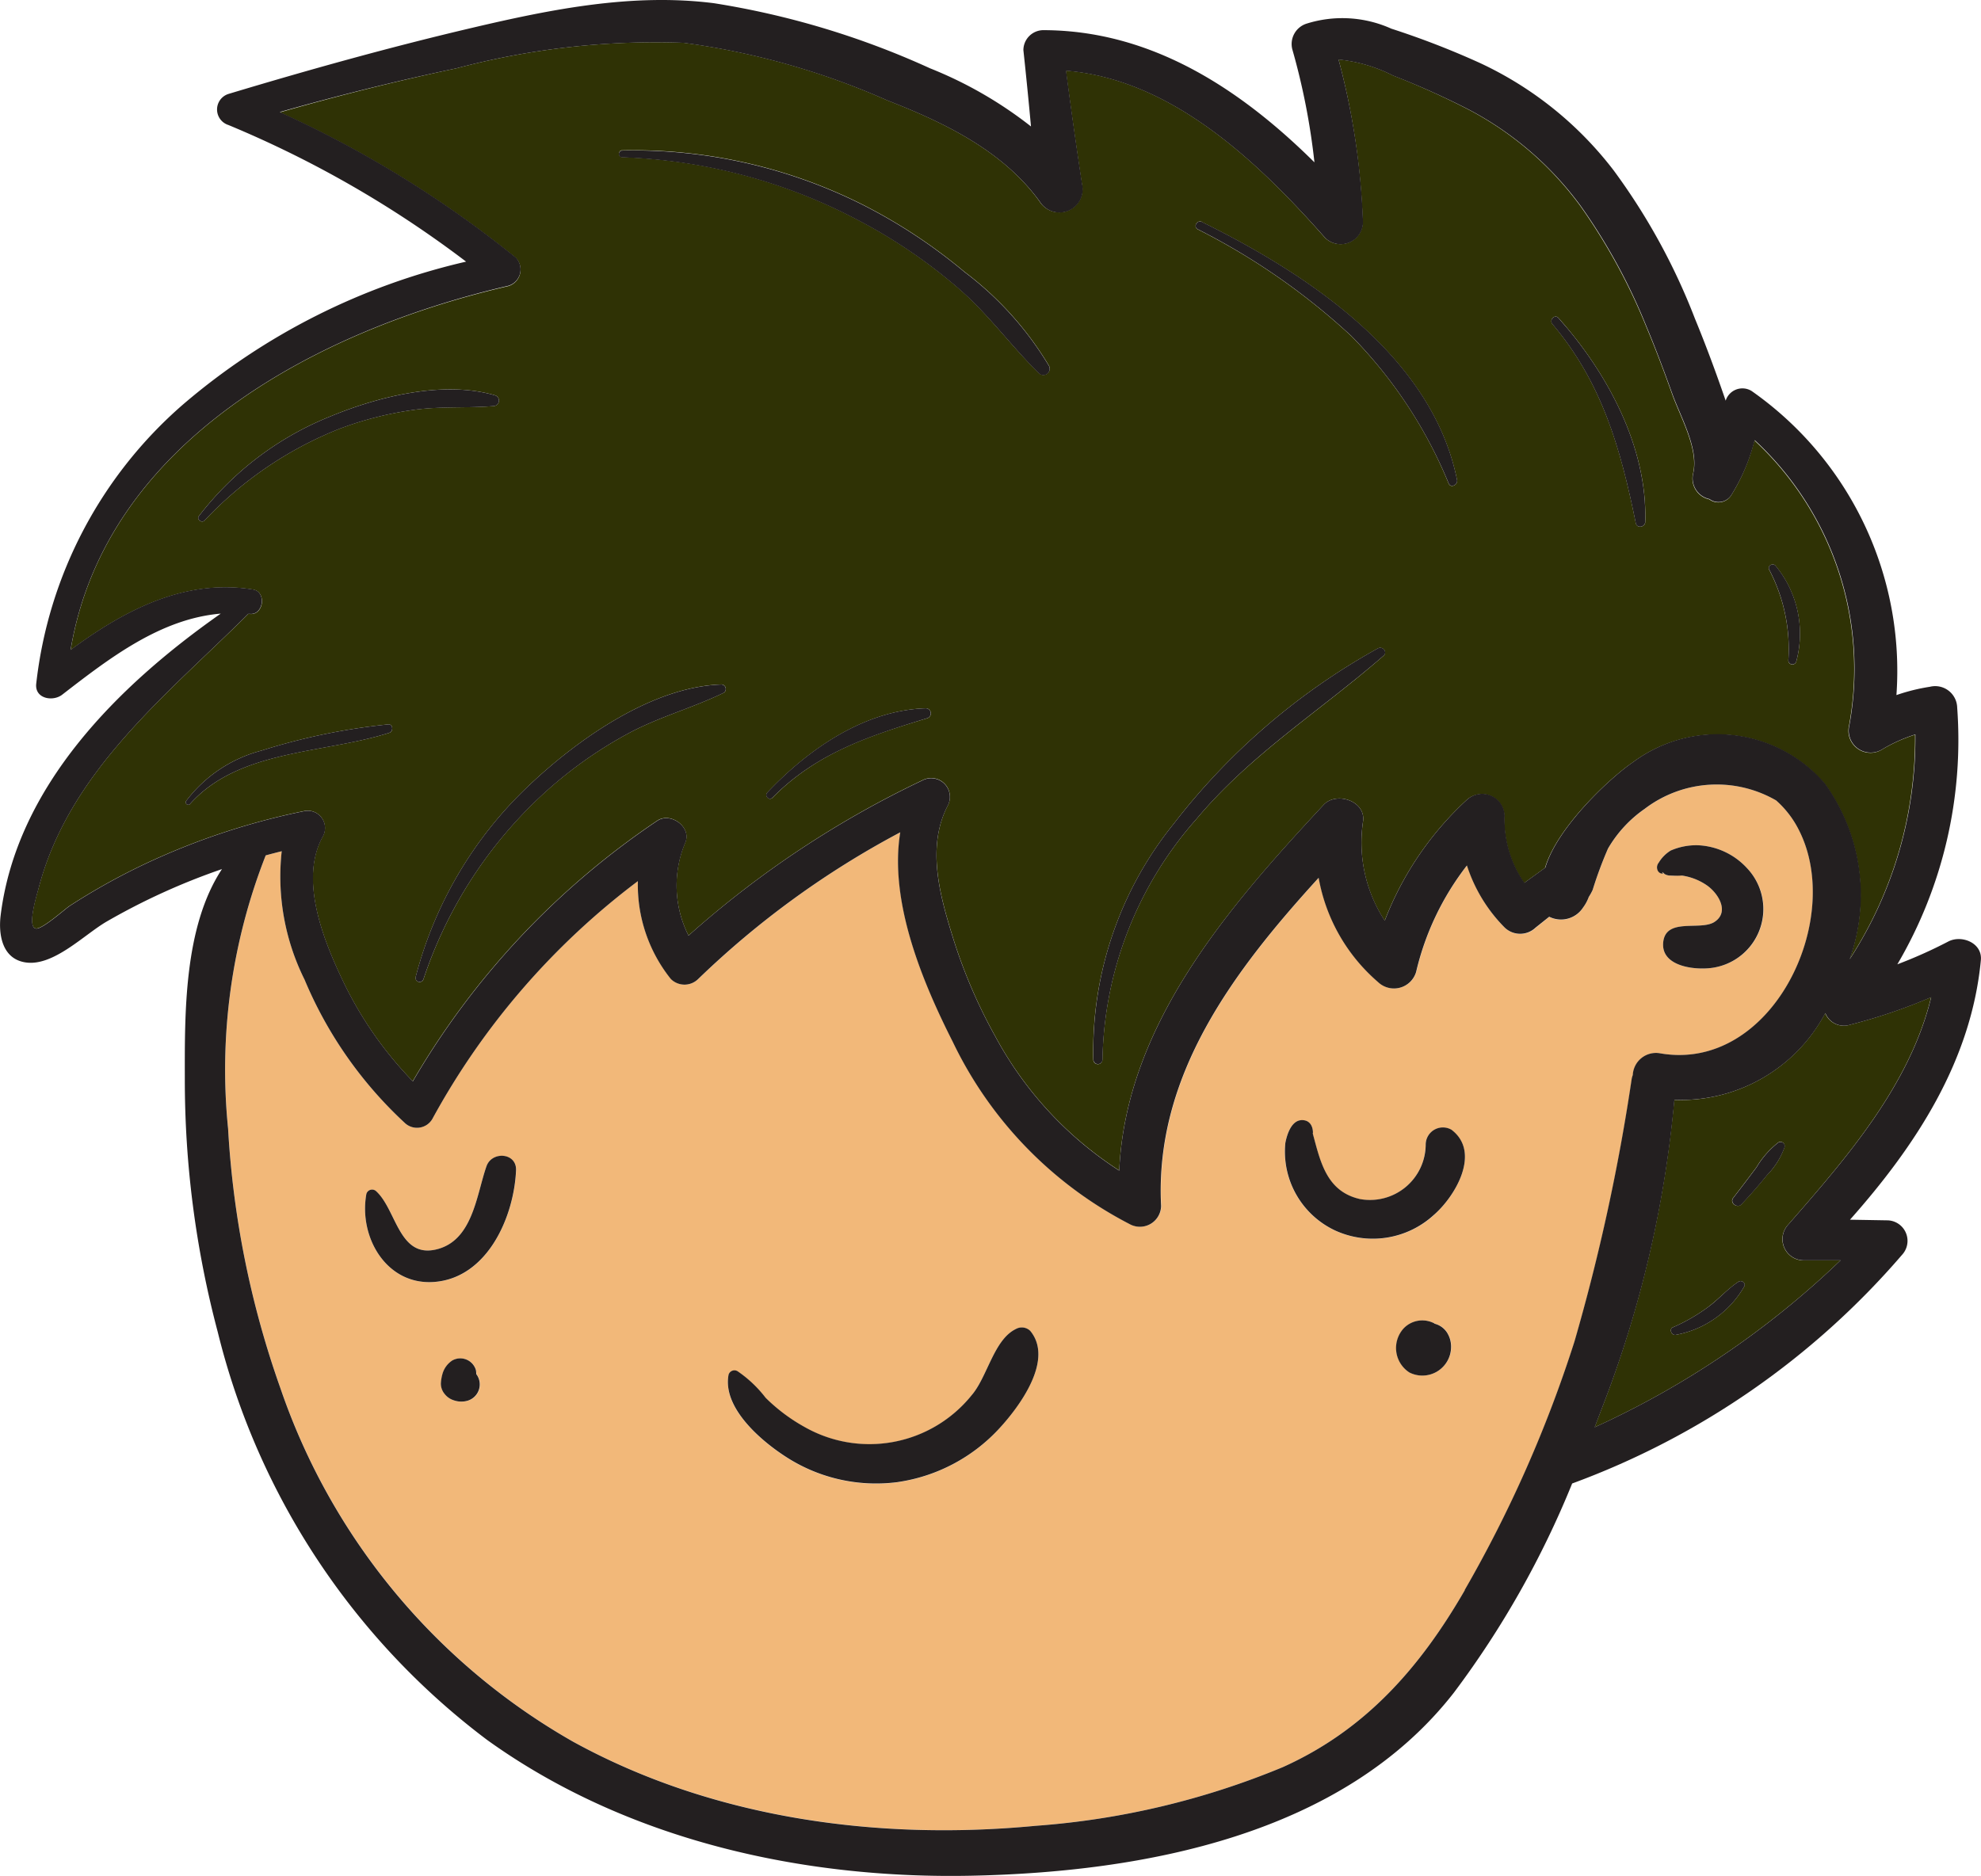 <svg xmlns="http://www.w3.org/2000/svg" width="86.767" height="82.183" viewBox="0 0 86.767 82.183">
  <g id="doodle-08" transform="translate(-21.161 -45.76)">
    <path id="Trazado_228" data-name="Trazado 228" d="M30.362,96.26c.286.03,1.262-.856,1.486-1a28.33,28.33,0,0,1,3.233-1.806,30.706,30.706,0,0,1,7-2.334.759.759,0,0,1,.846,1.1c-1.064,1.9.042,4.6.9,6.388a16.555,16.555,0,0,0,3.035,4.344A34.921,34.921,0,0,1,57.573,91.535c.577-.387,1.5.269,1.231.946a4.845,4.845,0,0,0,.138,4.089,43.156,43.156,0,0,1,10.237-6.8.821.821,0,0,1,1.114,1.112c-.926,1.791-.35,3.9.213,5.714a22.8,22.8,0,0,0,1.867,4.378,16.013,16.013,0,0,0,5.434,5.887c.292-6.379,4.762-11.513,8.952-16.017.554-.6,1.847-.173,1.728.716a6.259,6.259,0,0,0,.947,4.358,14.056,14.056,0,0,1,3.578-5.276.987.987,0,0,1,1.665.691,4.846,4.846,0,0,0,.862,2.937l.918-.666c.529-1.8,2.9-3.989,3.849-4.625a6.2,6.2,0,0,1,8.4.943,8.348,8.348,0,0,1,1.08,7.7,17.767,17.767,0,0,0,2.877-9.851,6.827,6.827,0,0,0-1.492.677.966.966,0,0,1-1.4-1.07,13.668,13.668,0,0,0-4.145-12.5,8.4,8.4,0,0,1-.994,2.371.667.667,0,0,1-.98.212.933.933,0,0,1-.706-1.156c.236-1.066-.566-2.458-.919-3.446s-.725-1.985-1.134-2.956a25.969,25.969,0,0,0-2.877-5.277A14.34,14.34,0,0,0,93.138,60.4a35,35,0,0,0-3.343-1.511,6.7,6.7,0,0,0-2.383-.7,31.715,31.715,0,0,1,1.064,7.136.975.975,0,0,1-1.649.683c-2.947-3.34-6.715-6.951-11.357-7.332q.327,2.489.7,4.958a1.017,1.017,0,0,1-1.85.778c-1.607-2.226-4.176-3.459-6.679-4.436a32.663,32.663,0,0,0-8.924-2.52,34.069,34.069,0,0,0-9.941,1.12q-3.9.831-7.734,1.931a47.935,47.935,0,0,1,10.33,6.368.751.751,0,0,1-.328,1.245C42.706,70.042,33.4,74.933,31.879,84.058c2.346-1.73,4.988-3.133,7.992-2.645.6.1.467,1.133-.145,1.069h-.068c-3.586,3.566-7.854,6.9-9.187,12.025C30.392,94.8,29.952,96.218,30.362,96.26Zm76.207-15.869a4.677,4.677,0,0,1,.891,4.176.177.177,0,0,1-.347-.047,7.469,7.469,0,0,0-.831-3.961c-.112-.191.165-.342.286-.173ZM97.046,69.514c2.125,2.38,3.905,5.654,3.8,8.936,0,.23-.362.3-.412.056-.66-3.238-1.464-6.141-3.651-8.726C96.626,69.6,96.885,69.334,97.046,69.514Zm-15.614-4.2c4.6,2.268,10.078,5.867,11.171,11.3.042.208-.268.372-.366.156a19.975,19.975,0,0,0-4.266-6.464,29.3,29.3,0,0,0-6.726-4.675c-.212-.118-.025-.428.187-.324ZM80.188,91.681a29.04,29.04,0,0,1,8.952-7.693c.2-.106.428.156.247.322-2.765,2.415-5.836,4.322-8.216,7.175a16.315,16.315,0,0,0-4.1,10.52.2.2,0,0,1-.4,0,15.839,15.839,0,0,1,3.521-10.329ZM69.4,87.048c-2.541.77-4.859,1.528-6.777,3.482-.145.146-.367-.078-.227-.227,1.784-1.886,4.249-3.608,6.945-3.689a.222.222,0,0,1,.059.434ZM56.006,62.172a22.358,22.358,0,0,1,10.539,2.363,23.455,23.455,0,0,1,4.484,2.956,14.4,14.4,0,0,1,3.7,4.113.277.277,0,0,1-.433.333c-1.221-1.19-2.2-2.567-3.5-3.7a23.047,23.047,0,0,0-4.44-3.021,23.759,23.759,0,0,0-10.348-2.748.156.156,0,0,1,0-.3ZM51.969,89.98c2.124-2.009,5.377-4.317,8.425-4.412a.2.2,0,0,1,.1.361c-1.374.671-2.861,1.064-4.218,1.8a18.5,18.5,0,0,0-3.81,2.74,19.318,19.318,0,0,0-5.134,8.015.177.177,0,0,1-.341-.093,17.608,17.608,0,0,1,4.98-8.412ZM37.743,78.387c-.123.126-.356-.045-.249-.191a13.668,13.668,0,0,1,5.766-4.372c2.111-.876,4.955-1.585,7.216-.919a.24.24,0,0,1-.064.467c-1.175.1-2.349,0-3.525.171a15.1,15.1,0,0,0-3.247.829A16.441,16.441,0,0,0,37.743,78.387Zm-.807,12.291a6.048,6.048,0,0,1,3.306-2.212,27.659,27.659,0,0,1,5.543-1.147c.221-.02.24.311.05.369-2.855.916-6.583.714-8.729,3.121-.081.092-.24-.026-.17-.131Z" transform="translate(-7.624 -9.824)" fill="#2f3205"/>
    <path id="Trazado_229" data-name="Trazado 229" d="M480.18,327.26a7.169,7.169,0,0,1-6.611,3.8,49.661,49.661,0,0,1-3.178,13.526l-.311.817a38.77,38.77,0,0,0,10.769-7.312h-1.64a.93.93,0,0,1-.649-1.567c2.57-2.944,5.324-6.11,6.26-9.966a24.119,24.119,0,0,1-3.552,1.209A.879.879,0,0,1,480.18,327.26Zm-3.535,11.955a4.375,4.375,0,0,1-2.993,2.135c-.193.051-.33-.246-.14-.328a7.9,7.9,0,0,0,1.532-.882c.467-.347.859-.8,1.346-1.119C476.51,338.942,476.7,339.075,476.645,339.215Zm1.756-6.089a3.314,3.314,0,0,1-.778,1.235c-.355.442-.727.865-1.117,1.277-.176.188-.523-.07-.361-.279q.518-.671,1.025-1.349a3.878,3.878,0,0,1,.96-1.089.184.184,0,0,1,.271.2Z" transform="translate(-379.077 -237.114)" fill="#2f3205"/>
    <path id="Trazado_230" data-name="Trazado 230" d="M146.438,279.339a1.017,1.017,0,0,1,1.2-.952c4.874.845,8.079-5.831,6.08-9.773a4.3,4.3,0,0,0-1-1.305,5.187,5.187,0,0,0-5.756.366,5.46,5.46,0,0,0-1.615,1.749,17.419,17.419,0,0,0-.671,1.808,2.272,2.272,0,0,1-.171.311,1.815,1.815,0,0,1-.252.467,1.15,1.15,0,0,1-1.481.4l-.594.478a.978.978,0,0,1-1.346,0,6.817,6.817,0,0,1-1.655-2.735,12.083,12.083,0,0,0-2.226,4.667,1.01,1.01,0,0,1-1.669.44,7.826,7.826,0,0,1-2.6-4.566c-3.687,4.045-7.191,8.638-6.9,14.377a.928.928,0,0,1-1.382.792,17.481,17.481,0,0,1-7.743-7.983c-1.31-2.581-2.8-6.12-2.3-9.179a39,39,0,0,0-8.852,6.428.852.852,0,0,1-1.195,0,6.586,6.586,0,0,1-1.453-4.289,32.506,32.506,0,0,0-9.006,10.424.778.778,0,0,1-1.217.156,18.02,18.02,0,0,1-4.376-6.265,10.13,10.13,0,0,1-1-5.624c-.233.058-.467.12-.7.182a25.666,25.666,0,0,0-1.649,11.966,40.858,40.858,0,0,0,2.287,11.357,28.414,28.414,0,0,0,12.82,15.5c6.11,3.357,13.358,4.347,20.256,3.689a34.838,34.838,0,0,0,10.824-2.567c3.623-1.626,6.029-4.37,7.983-7.759a55.714,55.714,0,0,0,4.807-10.89,86.889,86.889,0,0,0,2.508-11.513A1,1,0,0,1,146.438,279.339Zm1.125-9.3a1.591,1.591,0,0,1,.529-.538,2.8,2.8,0,0,1,1.182-.233,3.1,3.1,0,0,1,2.178,1.022,2.591,2.591,0,0,1-1.4,4.325c-.728.156-2.405.026-2.287-1.1.117-1.089,1.635-.489,2.245-.887.68-.443.165-1.262-.338-1.607a2.572,2.572,0,0,0-1.089-.425c-.17-.016-.338.025-.506,0a.493.493,0,0,1-.252-.067c-.107-.1-.129-.11-.067-.017A.283.283,0,0,1,147.563,270.043ZM95.4,293.607a.99.99,0,0,1-.6-.019.817.817,0,0,1-.4-.277.709.709,0,0,1-.166-.467,1.922,1.922,0,0,1,.078-.44,1.041,1.041,0,0,1,.417-.559.713.713,0,0,1,1.041.423,1.007,1.007,0,0,1,.019.173.745.745,0,0,1-.384,1.165ZM93.959,288.4c-2.1.176-3.34-1.943-2.995-3.854a.261.261,0,0,1,.434-.115c.884.809.993,2.9,2.589,2.555,1.635-.358,1.792-2.382,2.237-3.651.235-.672,1.329-.6,1.3.176-.089,2.032-1.242,4.7-3.561,4.89Zm24.729,6.421a7.521,7.521,0,0,1-4.482,2.359,7.261,7.261,0,0,1-4.954-1.168c-1.059-.7-2.7-2.113-2.425-3.541a.268.268,0,0,1,.389-.156,5.327,5.327,0,0,1,1.235,1.168,7.778,7.778,0,0,0,1.722,1.288,5.747,5.747,0,0,0,7.3-1.4c.688-.815.98-2.439,1.934-2.906a.531.531,0,0,1,.63.081C121.1,291.8,119.57,293.852,118.688,294.819Zm17.969-2.452a1.275,1.275,0,0,1-.252-1.934,1.13,1.13,0,0,1,1.332-.224c.009,0,.016.012.025.017a.915.915,0,0,1,.54.384,1.153,1.153,0,0,1,.18.653A1.262,1.262,0,0,1,136.657,292.367Zm1.077-6.906a3.964,3.964,0,0,1-4.345.685,3.807,3.807,0,0,1-2.177-3.832c.068-.359.261-1.013.742-1,.33,0,.467.257.467.538a.241.241,0,0,1-.008.048c.331,1.215.59,2.537,2.066,2.872a2.44,2.44,0,0,0,2.88-2.391.753.753,0,0,1,1.128-.646c1.3.977.193,2.892-.761,3.729Z" transform="translate(-53.756 -186.479)" fill="#f2b879"/>
    <path id="Trazado_231" data-name="Trazado 231" d="M21.188,85.873c-.1.843.072,1.893,1.089,2.049,1.22.188,2.57-1.217,3.553-1.788a28.873,28.873,0,0,1,5.053-2.3c-1.674,2.537-1.63,6.334-1.627,9.179a43.07,43.07,0,0,0,1.442,11.1A31.879,31.879,0,0,0,42.5,121.987c6.1,4.384,13.794,6.1,21.215,5.946,7.513-.156,16.258-1.766,21.128-8.023a40.712,40.712,0,0,0,5.178-9.16,34.93,34.93,0,0,0,14.445-10.013.9.9,0,0,0-.622-1.515l-1.654-.028c2.878-3.242,5.313-6.951,5.732-11.37.073-.759-.845-1.12-1.425-.818a20.517,20.517,0,0,1-2.233,1,19.4,19.4,0,0,0,2.621-11.247.964.964,0,0,0-1.195-.912,8.308,8.308,0,0,0-1.466.364,14.971,14.971,0,0,0-6.346-13.324.768.768,0,0,0-1.133.426c-.417-1.214-.862-2.418-1.349-3.6a27.709,27.709,0,0,0-3.56-6.492A15.729,15.729,0,0,0,86,48.528a36.448,36.448,0,0,0-3.9-1.512,5.217,5.217,0,0,0-3.7-.224.937.937,0,0,0-.638,1.123,29.789,29.789,0,0,1,.971,4.957c-3.239-3.21-7.136-5.783-11.875-5.791a.879.879,0,0,0-.873.873q.18,1.674.333,3.346a17.858,17.858,0,0,0-4.42-2.547A36.464,36.464,0,0,0,52.429,45.9c-3.56-.451-7.116.263-10.572,1.075-3.594.843-7.157,1.837-10.688,2.9a.714.714,0,0,0,0,1.363,46.91,46.91,0,0,1,10.407,5.984,29.069,29.069,0,0,0-12.4,6.259,18.986,18.986,0,0,0-6.43,12.247c-.058.647.736.778,1.137.467,2.069-1.6,4.308-3.332,6.947-3.553C26.325,75.8,21.882,80.216,21.188,85.873ZM85.32,115.422c-1.954,3.388-4.356,6.133-7.983,7.759a34.807,34.807,0,0,1-10.824,2.567c-6.9.658-14.128-.32-20.256-3.689a28.373,28.373,0,0,1-12.82-15.5A40.858,40.858,0,0,1,31.151,95.2,25.666,25.666,0,0,1,32.8,83.233c.232-.062.467-.124.7-.182a10.135,10.135,0,0,0,1,5.624,18.021,18.021,0,0,0,4.378,6.267.778.778,0,0,0,1.217-.156A32.507,32.507,0,0,1,49.1,84.362a6.586,6.586,0,0,0,1.445,4.289.852.852,0,0,0,1.195,0,39,39,0,0,1,8.852-6.428c-.5,3.059.994,6.6,2.3,9.179a17.488,17.488,0,0,0,7.743,7.983.928.928,0,0,0,1.382-.792c-.294-5.739,3.21-10.329,6.9-14.377a7.826,7.826,0,0,0,2.6,4.566,1.011,1.011,0,0,0,1.669-.44,12.084,12.084,0,0,1,2.226-4.667A6.818,6.818,0,0,0,87.07,86.4a.978.978,0,0,0,1.346,0l.6-.479a1.15,1.15,0,0,0,1.481-.4,1.816,1.816,0,0,0,.252-.467,2.269,2.269,0,0,0,.171-.311,17.414,17.414,0,0,1,.671-1.808A5.459,5.459,0,0,1,93.2,81.193a5.2,5.2,0,0,1,5.756-.366,4.3,4.3,0,0,1,1,1.305c2,3.942-1.206,10.618-6.08,9.773a1.017,1.017,0,0,0-1.2.952,1,1,0,0,0-.047.163,87.487,87.487,0,0,1-2.508,11.513,55.714,55.714,0,0,1-4.809,10.887ZM105.749,89.44c-.933,3.857-3.69,7.023-6.26,9.966a.93.93,0,0,0,.649,1.567h1.64a38.636,38.636,0,0,1-10.769,7.312l.311-.817A49.546,49.546,0,0,0,94.5,93.943a7.169,7.169,0,0,0,6.611-3.8.879.879,0,0,0,1.089.509,24.115,24.115,0,0,0,3.552-1.206ZM32.035,72.653H32.1c.6.064.748-.969.145-1.069-3-.49-5.646.913-7.992,2.645C25.776,65.1,35.082,60.213,43.42,58.281a.75.75,0,0,0,.328-1.245,47.936,47.936,0,0,0-10.33-6.368q3.832-1.092,7.734-1.915a33.961,33.961,0,0,1,9.941-1.117,32.74,32.74,0,0,1,8.924,2.52c2.5.974,5.072,2.206,6.69,4.44a1.017,1.017,0,0,0,1.85-.778q-.378-2.477-.7-4.958c4.636.381,8.4,3.992,11.357,7.332a.977.977,0,0,0,1.649-.683,31.716,31.716,0,0,0-1.073-7.138,6.655,6.655,0,0,1,2.383.7,35.007,35.007,0,0,1,3.343,1.5A14.34,14.34,0,0,1,90.4,54.788a25.616,25.616,0,0,1,2.877,5.277c.409.974.778,1.965,1.134,2.956s1.156,2.38.919,3.446a.933.933,0,0,0,.706,1.156.667.667,0,0,0,.98-.212,8.4,8.4,0,0,0,1-2.369,13.67,13.67,0,0,1,4.145,12.5.963.963,0,0,0,1.4,1.07,6.827,6.827,0,0,1,1.492-.677,17.767,17.767,0,0,1-2.877,9.851,8.345,8.345,0,0,0-1.08-7.7,6.2,6.2,0,0,0-8.4-.943c-.944.636-3.32,2.827-3.849,4.625l-.918.666a4.846,4.846,0,0,1-.862-2.937.987.987,0,0,0-1.665-.691,14.057,14.057,0,0,0-3.588,5.285,6.259,6.259,0,0,1-.951-4.356c.118-.888-1.175-1.312-1.728-.716-4.19,4.5-8.659,9.646-8.952,16.025a16.013,16.013,0,0,1-5.434-5.887A22.8,22.8,0,0,1,62.88,86.78c-.563-1.816-1.139-3.924-.213-5.714a.821.821,0,0,0-1.114-1.112,43.155,43.155,0,0,0-10.234,6.793,4.845,4.845,0,0,1-.135-4.084c.271-.677-.653-1.333-1.231-.946A34.921,34.921,0,0,0,39.244,93.132a16.555,16.555,0,0,1-3.035-4.344C35.35,87,34.244,84.3,35.308,82.4a.759.759,0,0,0-.846-1.1,30.706,30.706,0,0,0-7,2.334,28.332,28.332,0,0,0-3.233,1.806c-.224.146-1.2,1.031-1.486,1-.411-.042.03-1.456.107-1.753C24.181,79.558,28.448,76.224,32.035,72.653Z" fill="#231f20"/>
    <path id="Trazado_232" data-name="Trazado 232" d="M487.913,284.993c-.062-.093-.04-.087.067.017a.493.493,0,0,0,.252.067,3.915,3.915,0,0,0,.506,0,2.572,2.572,0,0,1,1.089.425c.5.345,1.017,1.164.338,1.607-.61.4-2.128-.208-2.245.887-.118,1.125,1.556,1.254,2.287,1.1a2.6,2.6,0,0,0,1.4-4.325,3.1,3.1,0,0,0-2.178-1.022,2.8,2.8,0,0,0-1.182.233,1.591,1.591,0,0,0-.529.538C487.575,284.692,487.657,285.007,487.913,284.993Z" transform="translate(-393.911 -200.96)" fill="#231f20"/>
    <path id="Trazado_233" data-name="Trazado 233" d="M129.249,371.675c-.445,1.27-.6,3.294-2.237,3.651-1.6.349-1.711-1.746-2.589-2.555a.261.261,0,0,0-.434.115c-.345,1.91.895,4.029,2.995,3.854,2.32-.194,3.473-2.858,3.561-4.89C130.577,371.073,129.483,371,129.249,371.675Z" transform="translate(-86.781 -274.821)" fill="#231f20"/>
    <path id="Trazado_234" data-name="Trazado 234" d="M146.815,428.743a.712.712,0,0,0-1.041-.423,1.041,1.041,0,0,0-.417.558,1.922,1.922,0,0,0-.078.44.709.709,0,0,0,.166.467.816.816,0,0,0,.4.277.99.99,0,0,0,.6.019.745.745,0,0,0,.384-1.168A1,1,0,0,0,146.815,428.743Z" transform="translate(-104.808 -322.956)" fill="#231f20"/>
    <path id="Trazado_235" data-name="Trazado 235" d="M390.034,361.591a.753.753,0,0,0-1.128.646,2.44,2.44,0,0,1-2.88,2.391c-1.476-.335-1.735-1.657-2.066-2.872a.239.239,0,0,0,.008-.048c-.008-.282-.14-.532-.467-.538-.481-.009-.674.644-.742,1A3.814,3.814,0,0,0,384.928,366a3.955,3.955,0,0,0,4.345-.685C390.224,364.483,391.331,362.568,390.034,361.591Z" transform="translate(-305.3 -266.339)" fill="#231f20"/>
    <path id="Trazado_236" data-name="Trazado 236" d="M415.882,417.711c-.009,0-.016-.012-.025-.017a1.129,1.129,0,0,0-1.332.224,1.276,1.276,0,0,0,.252,1.934,1.258,1.258,0,0,0,1.825-1.1,1.152,1.152,0,0,0-.18-.653.915.915,0,0,0-.54-.384Z" transform="translate(-331.884 -313.964)" fill="#231f20"/>
    <path id="Trazado_237" data-name="Trazado 237" d="M238.68,419.631c-.961.467-1.245,2.1-1.934,2.9a5.747,5.747,0,0,1-7.3,1.4,7.78,7.78,0,0,1-1.722-1.288,5.326,5.326,0,0,0-1.235-1.168.268.268,0,0,0-.389.156c-.271,1.428,1.366,2.842,2.425,3.541a7.261,7.261,0,0,0,4.954,1.168,7.521,7.521,0,0,0,4.482-2.357c.882-.958,2.405-3.007,1.35-4.274A.531.531,0,0,0,238.68,419.631Z" transform="translate(-173.028 -315.647)" fill="#231f20"/>
    <path id="Trazado_238" data-name="Trazado 238" d="M86.383,156.313c1.176-.166,2.351-.07,3.525-.171a.24.24,0,0,0,.064-.467c-2.261-.666-5.1.044-7.216.919a13.668,13.668,0,0,0-5.766,4.372c-.107.146.126.311.249.191a16.417,16.417,0,0,1,5.9-4.014A15.1,15.1,0,0,1,86.383,156.313Z" transform="translate(-47.12 -92.593)" fill="#231f20"/>
    <path id="Trazado_239" data-name="Trazado 239" d="M195.507,88.424a23.8,23.8,0,0,1,10.348,2.748,23.048,23.048,0,0,1,4.44,3.021c1.3,1.129,2.281,2.506,3.5,3.7a.277.277,0,0,0,.433-.333,14.4,14.4,0,0,0-3.7-4.113,23.455,23.455,0,0,0-4.484-2.956,22.358,22.358,0,0,0-10.539-2.363.156.156,0,0,0,0,.3Z" transform="translate(-147.124 -35.771)" fill="#231f20"/>
    <path id="Trazado_240" data-name="Trazado 240" d="M138.5,251.412a19.318,19.318,0,0,1,5.134-8.015,18.5,18.5,0,0,1,3.81-2.744c1.357-.737,2.844-1.131,4.218-1.8a.2.2,0,0,0-.1-.361c-3.048.095-6.3,2.4-8.425,4.412a17.608,17.608,0,0,0-4.979,8.417.177.177,0,0,0,.339.093Z" transform="translate(-98.795 -162.745)" fill="#231f20"/>
    <path id="Trazado_241" data-name="Trazado 241" d="M73.625,253.225c2.147-2.407,5.875-2.2,8.729-3.121.19-.061.171-.389-.05-.369a27.659,27.659,0,0,0-5.543,1.147,6.07,6.07,0,0,0-3.306,2.212C73.386,253.2,73.544,253.317,73.625,253.225Z" transform="translate(-44.144 -172.24)" fill="#231f20"/>
    <path id="Trazado_242" data-name="Trazado 242" d="M243.874,245.21c-2.7.081-5.161,1.8-6.945,3.689-.14.156.082.373.227.227,1.924-1.954,4.236-2.7,6.777-3.482a.222.222,0,0,0-.059-.434Z" transform="translate(-182.161 -168.42)" fill="#231f20"/>
    <path id="Trazado_243" data-name="Trazado 243" d="M329.313,246.188a16.315,16.315,0,0,1,4.1-10.52c2.38-2.853,5.445-4.761,8.216-7.175.18-.156-.05-.428-.247-.322a29.1,29.1,0,0,0-8.952,7.693,15.808,15.808,0,0,0-3.516,10.324.2.2,0,0,0,.4,0Z" transform="translate(-259.862 -154.012)" fill="#231f20"/>
    <path id="Trazado_244" data-name="Trazado 244" d="M357.855,108.467a29.3,29.3,0,0,1,6.726,4.675,20.1,20.1,0,0,1,4.266,6.464c.1.218.408.054.366-.156-1.089-5.436-6.572-9.034-11.171-11.3C357.83,108.046,357.643,108.355,357.855,108.467Z" transform="translate(-284.233 -52.665)" fill="#231f20"/>
    <path id="Trazado_245" data-name="Trazado 245" d="M461.609,143.965c.05.24.406.174.412-.056.107-3.283-1.672-6.556-3.8-8.936-.156-.18-.42.084-.266.266C460.145,137.824,460.949,140.727,461.609,143.965Z" transform="translate(-368.801 -75.282)" fill="#231f20"/>
    <path id="Trazado_246" data-name="Trazado 246" d="M519.979,208.908a.177.177,0,0,0,.347.047,4.668,4.668,0,0,0-.891-4.176c-.121-.17-.4-.019-.286.168A7.469,7.469,0,0,1,519.979,208.908Z" transform="translate(-420.489 -134.217)" fill="#231f20"/>
    <path id="Trazado_247" data-name="Trazado 247" d="M494.525,406.525c-.487.311-.876.778-1.346,1.119a7.9,7.9,0,0,1-1.532.882c-.19.082-.053.38.14.328a4.368,4.368,0,0,0,2.993-2.135C494.836,406.579,494.644,406.447,494.525,406.525Z" transform="translate(-397.211 -304.618)" fill="#231f20"/>
    <path id="Trazado_248" data-name="Trazado 248" d="M510.87,367.313a3.877,3.877,0,0,0-.96,1.089q-.507.68-1.025,1.349c-.156.208.185.467.361.278.391-.412.762-.835,1.117-1.277a3.436,3.436,0,0,0,.778-1.235.184.184,0,0,0-.271-.2Z" transform="translate(-411.811 -271.505)" fill="#231f20"/>
  </g>
</svg>
